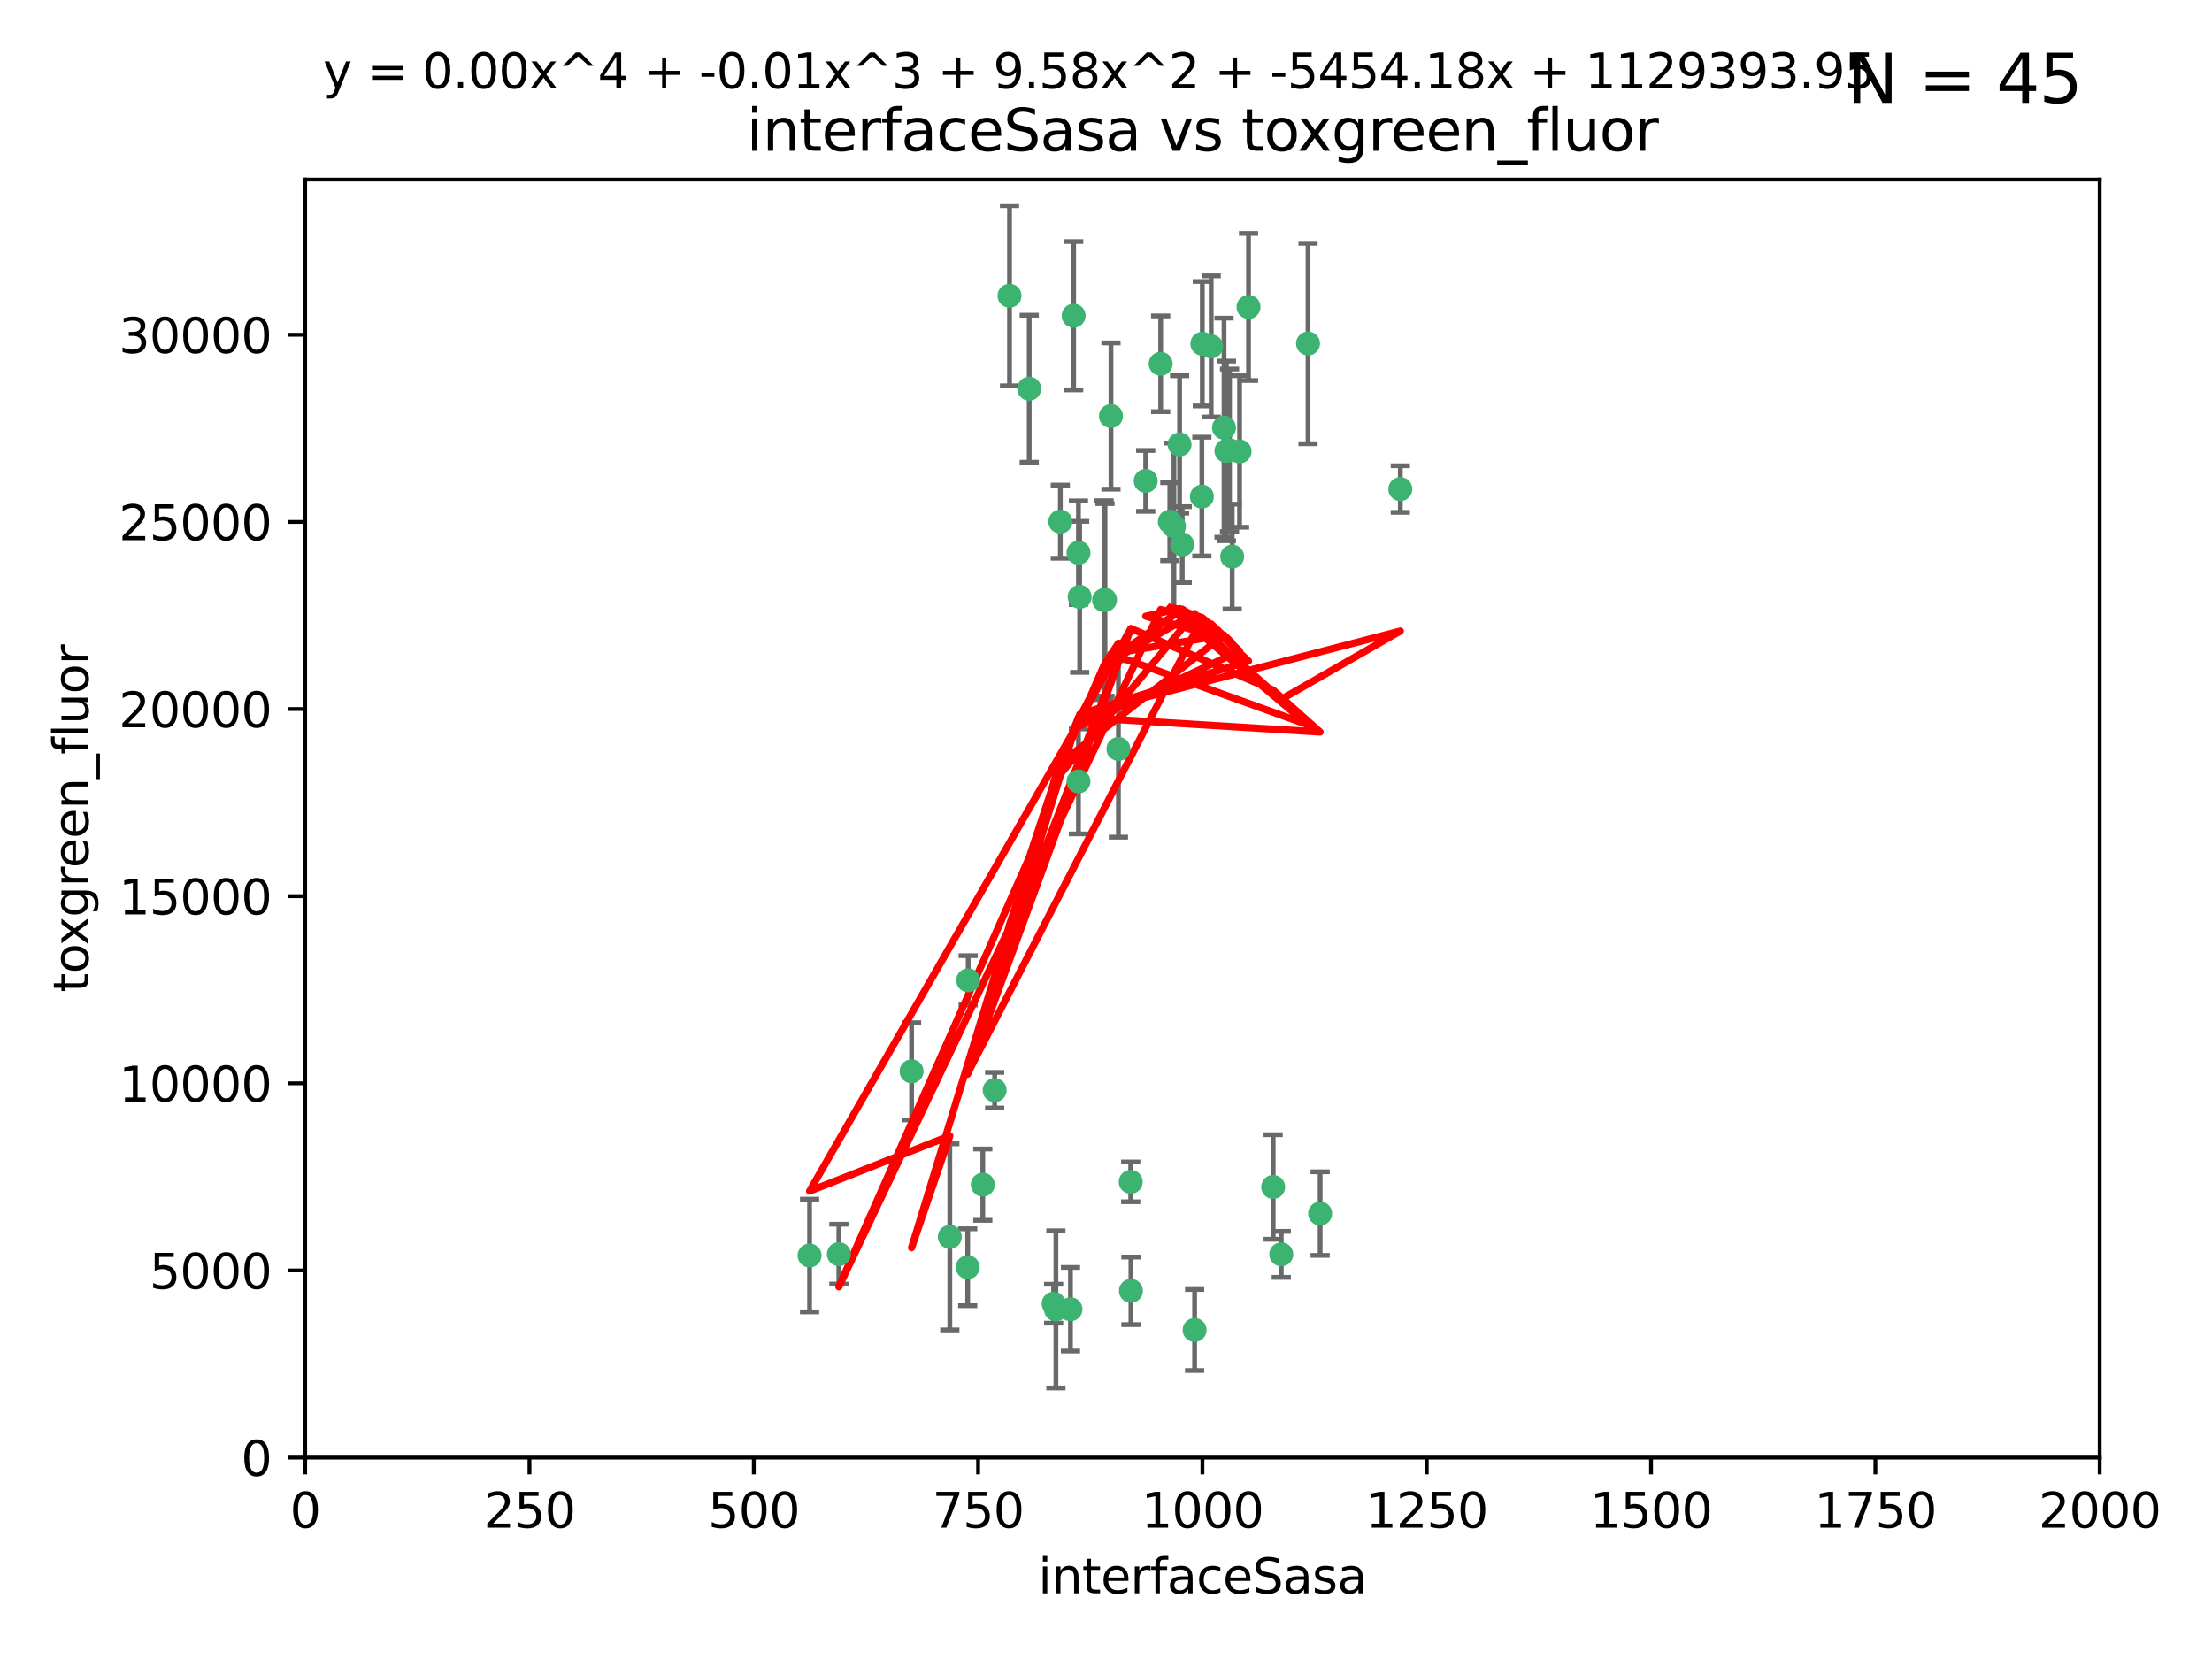 <?xml version="1.0" encoding="utf-8" standalone="no"?>
<!DOCTYPE svg PUBLIC "-//W3C//DTD SVG 1.1//EN"
  "http://www.w3.org/Graphics/SVG/1.1/DTD/svg11.dtd">
<svg xmlns:xlink="http://www.w3.org/1999/xlink" width="460.8pt" height="345.6pt" viewBox="0 0 460.8 345.6" xmlns="http://www.w3.org/2000/svg" version="1.1">
 <defs>
  <style type="text/css">*{stroke-linejoin: round; stroke-linecap: butt}</style>
 </defs>
 <g id="figure_1">
  <g id="patch_1">
   <path d="M 0 345.6 
L 460.8 345.6 
L 460.8 0 
L 0 0 
z
" style="fill: #ffffff"/>
  </g>
  <g id="axes_1">
   <g id="patch_2">
    <path d="M 63.571 303.64 
L 437.4 303.64 
L 437.4 37.411 
L 63.571 37.411 
z
" style="fill: #ffffff"/>
   </g>
   <g id="PathCollection_1">
    <defs>
     <path id="mc38d6cd0c1" d="M 0 1.118 
C 0.297 1.118 0.581 1 0.791 0.791 
C 1 0.581 1.118 0.297 1.118 0 
C 1.118 -0.297 1 -0.581 0.791 -0.791 
C 0.581 -1 0.297 -1.118 0 -1.118 
C -0.297 -1.118 -0.581 -1 -0.791 -0.791 
C -1 -0.581 -1.118 -0.297 -1.118 0 
C -1.118 0.297 -1 0.581 -0.791 0.791 
C -0.581 1 -0.297 1.118 0 1.118 
z
" style="stroke: #3cb371"/>
    </defs>
    <g clip-path="url(#p619bfe57e1)">
     <use xlink:href="#mc38d6cd0c1" x="243.693" y="108.677" style="fill: #3cb371; stroke: #3cb371"/>
     <use xlink:href="#mc38d6cd0c1" x="272.484" y="71.562" style="fill: #3cb371; stroke: #3cb371"/>
     <use xlink:href="#mc38d6cd0c1" x="231.435" y="86.676" style="fill: #3cb371; stroke: #3cb371"/>
     <use xlink:href="#mc38d6cd0c1" x="254.987" y="89.097" style="fill: #3cb371; stroke: #3cb371"/>
     <use xlink:href="#mc38d6cd0c1" x="220.886" y="108.676" style="fill: #3cb371; stroke: #3cb371"/>
     <use xlink:href="#mc38d6cd0c1" x="214.404" y="80.98" style="fill: #3cb371; stroke: #3cb371"/>
     <use xlink:href="#mc38d6cd0c1" x="174.75" y="261.259" style="fill: #3cb371; stroke: #3cb371"/>
     <use xlink:href="#mc38d6cd0c1" x="241.787" y="75.786" style="fill: #3cb371; stroke: #3cb371"/>
     <use xlink:href="#mc38d6cd0c1" x="252.312" y="72.167" style="fill: #3cb371; stroke: #3cb371"/>
     <use xlink:href="#mc38d6cd0c1" x="258.229" y="94.046" style="fill: #3cb371; stroke: #3cb371"/>
     <use xlink:href="#mc38d6cd0c1" x="223.66" y="65.773" style="fill: #3cb371; stroke: #3cb371"/>
     <use xlink:href="#mc38d6cd0c1" x="232.987" y="156.019" style="fill: #3cb371; stroke: #3cb371"/>
     <use xlink:href="#mc38d6cd0c1" x="230.194" y="124.965" style="fill: #3cb371; stroke: #3cb371"/>
     <use xlink:href="#mc38d6cd0c1" x="246.284" y="113.441" style="fill: #3cb371; stroke: #3cb371"/>
     <use xlink:href="#mc38d6cd0c1" x="255.489" y="93.933" style="fill: #3cb371; stroke: #3cb371"/>
     <use xlink:href="#mc38d6cd0c1" x="256.689" y="115.953" style="fill: #3cb371; stroke: #3cb371"/>
     <use xlink:href="#mc38d6cd0c1" x="244.553" y="109.646" style="fill: #3cb371; stroke: #3cb371"/>
     <use xlink:href="#mc38d6cd0c1" x="250.368" y="103.453" style="fill: #3cb371; stroke: #3cb371"/>
     <use xlink:href="#mc38d6cd0c1" x="256.134" y="93.812" style="fill: #3cb371; stroke: #3cb371"/>
     <use xlink:href="#mc38d6cd0c1" x="238.669" y="100.184" style="fill: #3cb371; stroke: #3cb371"/>
     <use xlink:href="#mc38d6cd0c1" x="245.731" y="92.588" style="fill: #3cb371; stroke: #3cb371"/>
     <use xlink:href="#mc38d6cd0c1" x="266.908" y="261.303" style="fill: #3cb371; stroke: #3cb371"/>
     <use xlink:href="#mc38d6cd0c1" x="291.711" y="101.886" style="fill: #3cb371; stroke: #3cb371"/>
     <use xlink:href="#mc38d6cd0c1" x="224.916" y="124.337" style="fill: #3cb371; stroke: #3cb371"/>
     <use xlink:href="#mc38d6cd0c1" x="260.091" y="63.953" style="fill: #3cb371; stroke: #3cb371"/>
     <use xlink:href="#mc38d6cd0c1" x="250.465" y="71.61" style="fill: #3cb371; stroke: #3cb371"/>
     <use xlink:href="#mc38d6cd0c1" x="201.688" y="204.22" style="fill: #3cb371; stroke: #3cb371"/>
     <use xlink:href="#mc38d6cd0c1" x="204.731" y="246.787" style="fill: #3cb371; stroke: #3cb371"/>
     <use xlink:href="#mc38d6cd0c1" x="210.301" y="61.614" style="fill: #3cb371; stroke: #3cb371"/>
     <use xlink:href="#mc38d6cd0c1" x="224.662" y="162.792" style="fill: #3cb371; stroke: #3cb371"/>
     <use xlink:href="#mc38d6cd0c1" x="275.007" y="252.814" style="fill: #3cb371; stroke: #3cb371"/>
     <use xlink:href="#mc38d6cd0c1" x="265.222" y="247.267" style="fill: #3cb371; stroke: #3cb371"/>
     <use xlink:href="#mc38d6cd0c1" x="235.59" y="268.906" style="fill: #3cb371; stroke: #3cb371"/>
     <use xlink:href="#mc38d6cd0c1" x="201.587" y="263.993" style="fill: #3cb371; stroke: #3cb371"/>
     <use xlink:href="#mc38d6cd0c1" x="224.662" y="115.142" style="fill: #3cb371; stroke: #3cb371"/>
     <use xlink:href="#mc38d6cd0c1" x="219.488" y="271.584" style="fill: #3cb371; stroke: #3cb371"/>
     <use xlink:href="#mc38d6cd0c1" x="248.859" y="277.063" style="fill: #3cb371; stroke: #3cb371"/>
     <use xlink:href="#mc38d6cd0c1" x="229.998" y="125.024" style="fill: #3cb371; stroke: #3cb371"/>
     <use xlink:href="#mc38d6cd0c1" x="219.963" y="272.768" style="fill: #3cb371; stroke: #3cb371"/>
     <use xlink:href="#mc38d6cd0c1" x="189.899" y="223.176" style="fill: #3cb371; stroke: #3cb371"/>
     <use xlink:href="#mc38d6cd0c1" x="197.864" y="257.661" style="fill: #3cb371; stroke: #3cb371"/>
     <use xlink:href="#mc38d6cd0c1" x="168.647" y="261.551" style="fill: #3cb371; stroke: #3cb371"/>
     <use xlink:href="#mc38d6cd0c1" x="223" y="272.741" style="fill: #3cb371; stroke: #3cb371"/>
     <use xlink:href="#mc38d6cd0c1" x="235.549" y="246.204" style="fill: #3cb371; stroke: #3cb371"/>
     <use xlink:href="#mc38d6cd0c1" x="207.202" y="227.107" style="fill: #3cb371; stroke: #3cb371"/>
    </g>
   </g>
   <g id="matplotlib.axis_1">
    <g id="xtick_1">
     <g id="line2d_1">
      <defs>
       <path id="m34a0323fd5" d="M 0 0 
L 0 3.5 
" style="stroke: #000000; stroke-width: 0.8"/>
      </defs>
      <g>
       <use xlink:href="#m34a0323fd5" x="63.571" y="303.64" style="stroke: #000000; stroke-width: 0.8"/>
      </g>
     </g>
     <g id="text_1">
      <!-- 0 -->
      <g transform="translate(60.39 318.238)scale(0.1 -0.1)">
       <defs>
        <path id="DejaVuSans-30" d="M 2034 4250 
Q 1547 4250 1301 3770 
Q 1056 3291 1056 2328 
Q 1056 1369 1301 889 
Q 1547 409 2034 409 
Q 2525 409 2770 889 
Q 3016 1369 3016 2328 
Q 3016 3291 2770 3770 
Q 2525 4250 2034 4250 
z
M 2034 4750 
Q 2819 4750 3233 4129 
Q 3647 3509 3647 2328 
Q 3647 1150 3233 529 
Q 2819 -91 2034 -91 
Q 1250 -91 836 529 
Q 422 1150 422 2328 
Q 422 3509 836 4129 
Q 1250 4750 2034 4750 
z
" transform="scale(0.016)"/>
       </defs>
       <use xlink:href="#DejaVuSans-30"/>
      </g>
     </g>
    </g>
    <g id="xtick_2">
     <g id="line2d_2">
      <g>
       <use xlink:href="#m34a0323fd5" x="110.3" y="303.64" style="stroke: #000000; stroke-width: 0.8"/>
      </g>
     </g>
     <g id="text_2">
      <!-- 250 -->
      <g transform="translate(100.756 318.238)scale(0.1 -0.1)">
       <defs>
        <path id="DejaVuSans-32" d="M 1228 531 
L 3431 531 
L 3431 0 
L 469 0 
L 469 531 
Q 828 903 1448 1529 
Q 2069 2156 2228 2338 
Q 2531 2678 2651 2914 
Q 2772 3150 2772 3378 
Q 2772 3750 2511 3984 
Q 2250 4219 1831 4219 
Q 1534 4219 1204 4116 
Q 875 4013 500 3803 
L 500 4441 
Q 881 4594 1212 4672 
Q 1544 4750 1819 4750 
Q 2544 4750 2975 4387 
Q 3406 4025 3406 3419 
Q 3406 3131 3298 2873 
Q 3191 2616 2906 2266 
Q 2828 2175 2409 1742 
Q 1991 1309 1228 531 
z
" transform="scale(0.016)"/>
        <path id="DejaVuSans-35" d="M 691 4666 
L 3169 4666 
L 3169 4134 
L 1269 4134 
L 1269 2991 
Q 1406 3038 1543 3061 
Q 1681 3084 1819 3084 
Q 2600 3084 3056 2656 
Q 3513 2228 3513 1497 
Q 3513 744 3044 326 
Q 2575 -91 1722 -91 
Q 1428 -91 1123 -41 
Q 819 9 494 109 
L 494 744 
Q 775 591 1075 516 
Q 1375 441 1709 441 
Q 2250 441 2565 725 
Q 2881 1009 2881 1497 
Q 2881 1984 2565 2268 
Q 2250 2553 1709 2553 
Q 1456 2553 1204 2497 
Q 953 2441 691 2322 
L 691 4666 
z
" transform="scale(0.016)"/>
       </defs>
       <use xlink:href="#DejaVuSans-32"/>
       <use xlink:href="#DejaVuSans-35" x="63.623"/>
       <use xlink:href="#DejaVuSans-30" x="127.246"/>
      </g>
     </g>
    </g>
    <g id="xtick_3">
     <g id="line2d_3">
      <g>
       <use xlink:href="#m34a0323fd5" x="157.028" y="303.64" style="stroke: #000000; stroke-width: 0.8"/>
      </g>
     </g>
     <g id="text_3">
      <!-- 500 -->
      <g transform="translate(147.485 318.238)scale(0.1 -0.1)">
       <use xlink:href="#DejaVuSans-35"/>
       <use xlink:href="#DejaVuSans-30" x="63.623"/>
       <use xlink:href="#DejaVuSans-30" x="127.246"/>
      </g>
     </g>
    </g>
    <g id="xtick_4">
     <g id="line2d_4">
      <g>
       <use xlink:href="#m34a0323fd5" x="203.757" y="303.64" style="stroke: #000000; stroke-width: 0.8"/>
      </g>
     </g>
     <g id="text_4">
      <!-- 750 -->
      <g transform="translate(194.213 318.238)scale(0.1 -0.1)">
       <defs>
        <path id="DejaVuSans-37" d="M 525 4666 
L 3525 4666 
L 3525 4397 
L 1831 0 
L 1172 0 
L 2766 4134 
L 525 4134 
L 525 4666 
z
" transform="scale(0.016)"/>
       </defs>
       <use xlink:href="#DejaVuSans-37"/>
       <use xlink:href="#DejaVuSans-35" x="63.623"/>
       <use xlink:href="#DejaVuSans-30" x="127.246"/>
      </g>
     </g>
    </g>
    <g id="xtick_5">
     <g id="line2d_5">
      <g>
       <use xlink:href="#m34a0323fd5" x="250.486" y="303.64" style="stroke: #000000; stroke-width: 0.8"/>
      </g>
     </g>
     <g id="text_5">
      <!-- 1000 -->
      <g transform="translate(237.761 318.238)scale(0.1 -0.1)">
       <defs>
        <path id="DejaVuSans-31" d="M 794 531 
L 1825 531 
L 1825 4091 
L 703 3866 
L 703 4441 
L 1819 4666 
L 2450 4666 
L 2450 531 
L 3481 531 
L 3481 0 
L 794 0 
L 794 531 
z
" transform="scale(0.016)"/>
       </defs>
       <use xlink:href="#DejaVuSans-31"/>
       <use xlink:href="#DejaVuSans-30" x="63.623"/>
       <use xlink:href="#DejaVuSans-30" x="127.246"/>
       <use xlink:href="#DejaVuSans-30" x="190.869"/>
      </g>
     </g>
    </g>
    <g id="xtick_6">
     <g id="line2d_6">
      <g>
       <use xlink:href="#m34a0323fd5" x="297.214" y="303.64" style="stroke: #000000; stroke-width: 0.8"/>
      </g>
     </g>
     <g id="text_6">
      <!-- 1250 -->
      <g transform="translate(284.489 318.238)scale(0.1 -0.1)">
       <use xlink:href="#DejaVuSans-31"/>
       <use xlink:href="#DejaVuSans-32" x="63.623"/>
       <use xlink:href="#DejaVuSans-35" x="127.246"/>
       <use xlink:href="#DejaVuSans-30" x="190.869"/>
      </g>
     </g>
    </g>
    <g id="xtick_7">
     <g id="line2d_7">
      <g>
       <use xlink:href="#m34a0323fd5" x="343.943" y="303.64" style="stroke: #000000; stroke-width: 0.8"/>
      </g>
     </g>
     <g id="text_7">
      <!-- 1500 -->
      <g transform="translate(331.218 318.238)scale(0.1 -0.1)">
       <use xlink:href="#DejaVuSans-31"/>
       <use xlink:href="#DejaVuSans-35" x="63.623"/>
       <use xlink:href="#DejaVuSans-30" x="127.246"/>
       <use xlink:href="#DejaVuSans-30" x="190.869"/>
      </g>
     </g>
    </g>
    <g id="xtick_8">
     <g id="line2d_8">
      <g>
       <use xlink:href="#m34a0323fd5" x="390.671" y="303.64" style="stroke: #000000; stroke-width: 0.8"/>
      </g>
     </g>
     <g id="text_8">
      <!-- 1750 -->
      <g transform="translate(377.946 318.238)scale(0.1 -0.1)">
       <use xlink:href="#DejaVuSans-31"/>
       <use xlink:href="#DejaVuSans-37" x="63.623"/>
       <use xlink:href="#DejaVuSans-35" x="127.246"/>
       <use xlink:href="#DejaVuSans-30" x="190.869"/>
      </g>
     </g>
    </g>
    <g id="xtick_9">
     <g id="line2d_9">
      <g>
       <use xlink:href="#m34a0323fd5" x="437.4" y="303.64" style="stroke: #000000; stroke-width: 0.8"/>
      </g>
     </g>
     <g id="text_9">
      <!-- 2000 -->
      <g transform="translate(424.675 318.238)scale(0.1 -0.1)">
       <use xlink:href="#DejaVuSans-32"/>
       <use xlink:href="#DejaVuSans-30" x="63.623"/>
       <use xlink:href="#DejaVuSans-30" x="127.246"/>
       <use xlink:href="#DejaVuSans-30" x="190.869"/>
      </g>
     </g>
    </g>
    <g id="text_10">
     <!-- interfaceSasa -->
     <g transform="translate(216.279 331.917)scale(0.1 -0.1)">
      <defs>
       <path id="DejaVuSans-69" d="M 603 3500 
L 1178 3500 
L 1178 0 
L 603 0 
L 603 3500 
z
M 603 4863 
L 1178 4863 
L 1178 4134 
L 603 4134 
L 603 4863 
z
" transform="scale(0.016)"/>
       <path id="DejaVuSans-6e" d="M 3513 2113 
L 3513 0 
L 2938 0 
L 2938 2094 
Q 2938 2591 2744 2837 
Q 2550 3084 2163 3084 
Q 1697 3084 1428 2787 
Q 1159 2491 1159 1978 
L 1159 0 
L 581 0 
L 581 3500 
L 1159 3500 
L 1159 2956 
Q 1366 3272 1645 3428 
Q 1925 3584 2291 3584 
Q 2894 3584 3203 3211 
Q 3513 2838 3513 2113 
z
" transform="scale(0.016)"/>
       <path id="DejaVuSans-74" d="M 1172 4494 
L 1172 3500 
L 2356 3500 
L 2356 3053 
L 1172 3053 
L 1172 1153 
Q 1172 725 1289 603 
Q 1406 481 1766 481 
L 2356 481 
L 2356 0 
L 1766 0 
Q 1100 0 847 248 
Q 594 497 594 1153 
L 594 3053 
L 172 3053 
L 172 3500 
L 594 3500 
L 594 4494 
L 1172 4494 
z
" transform="scale(0.016)"/>
       <path id="DejaVuSans-65" d="M 3597 1894 
L 3597 1613 
L 953 1613 
Q 991 1019 1311 708 
Q 1631 397 2203 397 
Q 2534 397 2845 478 
Q 3156 559 3463 722 
L 3463 178 
Q 3153 47 2828 -22 
Q 2503 -91 2169 -91 
Q 1331 -91 842 396 
Q 353 884 353 1716 
Q 353 2575 817 3079 
Q 1281 3584 2069 3584 
Q 2775 3584 3186 3129 
Q 3597 2675 3597 1894 
z
M 3022 2063 
Q 3016 2534 2758 2815 
Q 2500 3097 2075 3097 
Q 1594 3097 1305 2825 
Q 1016 2553 972 2059 
L 3022 2063 
z
" transform="scale(0.016)"/>
       <path id="DejaVuSans-72" d="M 2631 2963 
Q 2534 3019 2420 3045 
Q 2306 3072 2169 3072 
Q 1681 3072 1420 2755 
Q 1159 2438 1159 1844 
L 1159 0 
L 581 0 
L 581 3500 
L 1159 3500 
L 1159 2956 
Q 1341 3275 1631 3429 
Q 1922 3584 2338 3584 
Q 2397 3584 2469 3576 
Q 2541 3569 2628 3553 
L 2631 2963 
z
" transform="scale(0.016)"/>
       <path id="DejaVuSans-66" d="M 2375 4863 
L 2375 4384 
L 1825 4384 
Q 1516 4384 1395 4259 
Q 1275 4134 1275 3809 
L 1275 3500 
L 2222 3500 
L 2222 3053 
L 1275 3053 
L 1275 0 
L 697 0 
L 697 3053 
L 147 3053 
L 147 3500 
L 697 3500 
L 697 3744 
Q 697 4328 969 4595 
Q 1241 4863 1831 4863 
L 2375 4863 
z
" transform="scale(0.016)"/>
       <path id="DejaVuSans-61" d="M 2194 1759 
Q 1497 1759 1228 1600 
Q 959 1441 959 1056 
Q 959 750 1161 570 
Q 1363 391 1709 391 
Q 2188 391 2477 730 
Q 2766 1069 2766 1631 
L 2766 1759 
L 2194 1759 
z
M 3341 1997 
L 3341 0 
L 2766 0 
L 2766 531 
Q 2569 213 2275 61 
Q 1981 -91 1556 -91 
Q 1019 -91 701 211 
Q 384 513 384 1019 
Q 384 1609 779 1909 
Q 1175 2209 1959 2209 
L 2766 2209 
L 2766 2266 
Q 2766 2663 2505 2880 
Q 2244 3097 1772 3097 
Q 1472 3097 1187 3025 
Q 903 2953 641 2809 
L 641 3341 
Q 956 3463 1253 3523 
Q 1550 3584 1831 3584 
Q 2591 3584 2966 3190 
Q 3341 2797 3341 1997 
z
" transform="scale(0.016)"/>
       <path id="DejaVuSans-63" d="M 3122 3366 
L 3122 2828 
Q 2878 2963 2633 3030 
Q 2388 3097 2138 3097 
Q 1578 3097 1268 2742 
Q 959 2388 959 1747 
Q 959 1106 1268 751 
Q 1578 397 2138 397 
Q 2388 397 2633 464 
Q 2878 531 3122 666 
L 3122 134 
Q 2881 22 2623 -34 
Q 2366 -91 2075 -91 
Q 1284 -91 818 406 
Q 353 903 353 1747 
Q 353 2603 823 3093 
Q 1294 3584 2113 3584 
Q 2378 3584 2631 3529 
Q 2884 3475 3122 3366 
z
" transform="scale(0.016)"/>
       <path id="DejaVuSans-53" d="M 3425 4513 
L 3425 3897 
Q 3066 4069 2747 4153 
Q 2428 4238 2131 4238 
Q 1616 4238 1336 4038 
Q 1056 3838 1056 3469 
Q 1056 3159 1242 3001 
Q 1428 2844 1947 2747 
L 2328 2669 
Q 3034 2534 3370 2195 
Q 3706 1856 3706 1288 
Q 3706 609 3251 259 
Q 2797 -91 1919 -91 
Q 1588 -91 1214 -16 
Q 841 59 441 206 
L 441 856 
Q 825 641 1194 531 
Q 1563 422 1919 422 
Q 2459 422 2753 634 
Q 3047 847 3047 1241 
Q 3047 1584 2836 1778 
Q 2625 1972 2144 2069 
L 1759 2144 
Q 1053 2284 737 2584 
Q 422 2884 422 3419 
Q 422 4038 858 4394 
Q 1294 4750 2059 4750 
Q 2388 4750 2728 4690 
Q 3069 4631 3425 4513 
z
" transform="scale(0.016)"/>
       <path id="DejaVuSans-73" d="M 2834 3397 
L 2834 2853 
Q 2591 2978 2328 3040 
Q 2066 3103 1784 3103 
Q 1356 3103 1142 2972 
Q 928 2841 928 2578 
Q 928 2378 1081 2264 
Q 1234 2150 1697 2047 
L 1894 2003 
Q 2506 1872 2764 1633 
Q 3022 1394 3022 966 
Q 3022 478 2636 193 
Q 2250 -91 1575 -91 
Q 1294 -91 989 -36 
Q 684 19 347 128 
L 347 722 
Q 666 556 975 473 
Q 1284 391 1588 391 
Q 1994 391 2212 530 
Q 2431 669 2431 922 
Q 2431 1156 2273 1281 
Q 2116 1406 1581 1522 
L 1381 1569 
Q 847 1681 609 1914 
Q 372 2147 372 2553 
Q 372 3047 722 3315 
Q 1072 3584 1716 3584 
Q 2034 3584 2315 3537 
Q 2597 3491 2834 3397 
z
" transform="scale(0.016)"/>
      </defs>
      <use xlink:href="#DejaVuSans-69"/>
      <use xlink:href="#DejaVuSans-6e" x="27.783"/>
      <use xlink:href="#DejaVuSans-74" x="91.162"/>
      <use xlink:href="#DejaVuSans-65" x="130.371"/>
      <use xlink:href="#DejaVuSans-72" x="191.895"/>
      <use xlink:href="#DejaVuSans-66" x="233.008"/>
      <use xlink:href="#DejaVuSans-61" x="268.213"/>
      <use xlink:href="#DejaVuSans-63" x="329.492"/>
      <use xlink:href="#DejaVuSans-65" x="384.473"/>
      <use xlink:href="#DejaVuSans-53" x="445.996"/>
      <use xlink:href="#DejaVuSans-61" x="509.473"/>
      <use xlink:href="#DejaVuSans-73" x="570.752"/>
      <use xlink:href="#DejaVuSans-61" x="622.852"/>
     </g>
    </g>
   </g>
   <g id="matplotlib.axis_2">
    <g id="ytick_1">
     <g id="line2d_10">
      <defs>
       <path id="m7c7a43cc3e" d="M 0 0 
L -3.5 0 
" style="stroke: #000000; stroke-width: 0.8"/>
      </defs>
      <g>
       <use xlink:href="#m7c7a43cc3e" x="63.571" y="303.64" style="stroke: #000000; stroke-width: 0.8"/>
      </g>
     </g>
     <g id="text_11">
      <!-- 0 -->
      <g transform="translate(50.209 307.439)scale(0.1 -0.1)">
       <use xlink:href="#DejaVuSans-30"/>
      </g>
     </g>
    </g>
    <g id="ytick_2">
     <g id="line2d_11">
      <g>
       <use xlink:href="#m7c7a43cc3e" x="63.571" y="264.657" style="stroke: #000000; stroke-width: 0.8"/>
      </g>
     </g>
     <g id="text_12">
      <!-- 5000 -->
      <g transform="translate(31.121 268.457)scale(0.1 -0.1)">
       <use xlink:href="#DejaVuSans-35"/>
       <use xlink:href="#DejaVuSans-30" x="63.623"/>
       <use xlink:href="#DejaVuSans-30" x="127.246"/>
       <use xlink:href="#DejaVuSans-30" x="190.869"/>
      </g>
     </g>
    </g>
    <g id="ytick_3">
     <g id="line2d_12">
      <g>
       <use xlink:href="#m7c7a43cc3e" x="63.571" y="225.675" style="stroke: #000000; stroke-width: 0.8"/>
      </g>
     </g>
     <g id="text_13">
      <!-- 10000 -->
      <g transform="translate(24.759 229.474)scale(0.1 -0.1)">
       <use xlink:href="#DejaVuSans-31"/>
       <use xlink:href="#DejaVuSans-30" x="63.623"/>
       <use xlink:href="#DejaVuSans-30" x="127.246"/>
       <use xlink:href="#DejaVuSans-30" x="190.869"/>
       <use xlink:href="#DejaVuSans-30" x="254.492"/>
      </g>
     </g>
    </g>
    <g id="ytick_4">
     <g id="line2d_13">
      <g>
       <use xlink:href="#m7c7a43cc3e" x="63.571" y="186.692" style="stroke: #000000; stroke-width: 0.8"/>
      </g>
     </g>
     <g id="text_14">
      <!-- 15000 -->
      <g transform="translate(24.759 190.492)scale(0.1 -0.1)">
       <use xlink:href="#DejaVuSans-31"/>
       <use xlink:href="#DejaVuSans-35" x="63.623"/>
       <use xlink:href="#DejaVuSans-30" x="127.246"/>
       <use xlink:href="#DejaVuSans-30" x="190.869"/>
       <use xlink:href="#DejaVuSans-30" x="254.492"/>
      </g>
     </g>
    </g>
    <g id="ytick_5">
     <g id="line2d_14">
      <g>
       <use xlink:href="#m7c7a43cc3e" x="63.571" y="147.71" style="stroke: #000000; stroke-width: 0.8"/>
      </g>
     </g>
     <g id="text_15">
      <!-- 20000 -->
      <g transform="translate(24.759 151.509)scale(0.1 -0.1)">
       <use xlink:href="#DejaVuSans-32"/>
       <use xlink:href="#DejaVuSans-30" x="63.623"/>
       <use xlink:href="#DejaVuSans-30" x="127.246"/>
       <use xlink:href="#DejaVuSans-30" x="190.869"/>
       <use xlink:href="#DejaVuSans-30" x="254.492"/>
      </g>
     </g>
    </g>
    <g id="ytick_6">
     <g id="line2d_15">
      <g>
       <use xlink:href="#m7c7a43cc3e" x="63.571" y="108.727" style="stroke: #000000; stroke-width: 0.8"/>
      </g>
     </g>
     <g id="text_16">
      <!-- 25000 -->
      <g transform="translate(24.759 112.527)scale(0.1 -0.1)">
       <use xlink:href="#DejaVuSans-32"/>
       <use xlink:href="#DejaVuSans-35" x="63.623"/>
       <use xlink:href="#DejaVuSans-30" x="127.246"/>
       <use xlink:href="#DejaVuSans-30" x="190.869"/>
       <use xlink:href="#DejaVuSans-30" x="254.492"/>
      </g>
     </g>
    </g>
    <g id="ytick_7">
     <g id="line2d_16">
      <g>
       <use xlink:href="#m7c7a43cc3e" x="63.571" y="69.745" style="stroke: #000000; stroke-width: 0.8"/>
      </g>
     </g>
     <g id="text_17">
      <!-- 30000 -->
      <g transform="translate(24.759 73.544)scale(0.1 -0.1)">
       <defs>
        <path id="DejaVuSans-33" d="M 2597 2516 
Q 3050 2419 3304 2112 
Q 3559 1806 3559 1356 
Q 3559 666 3084 287 
Q 2609 -91 1734 -91 
Q 1441 -91 1130 -33 
Q 819 25 488 141 
L 488 750 
Q 750 597 1062 519 
Q 1375 441 1716 441 
Q 2309 441 2620 675 
Q 2931 909 2931 1356 
Q 2931 1769 2642 2001 
Q 2353 2234 1838 2234 
L 1294 2234 
L 1294 2753 
L 1863 2753 
Q 2328 2753 2575 2939 
Q 2822 3125 2822 3475 
Q 2822 3834 2567 4026 
Q 2313 4219 1838 4219 
Q 1578 4219 1281 4162 
Q 984 4106 628 3988 
L 628 4550 
Q 988 4650 1302 4700 
Q 1616 4750 1894 4750 
Q 2613 4750 3031 4423 
Q 3450 4097 3450 3541 
Q 3450 3153 3228 2886 
Q 3006 2619 2597 2516 
z
" transform="scale(0.016)"/>
       </defs>
       <use xlink:href="#DejaVuSans-33"/>
       <use xlink:href="#DejaVuSans-30" x="63.623"/>
       <use xlink:href="#DejaVuSans-30" x="127.246"/>
       <use xlink:href="#DejaVuSans-30" x="190.869"/>
       <use xlink:href="#DejaVuSans-30" x="254.492"/>
      </g>
     </g>
    </g>
    <g id="text_18">
     <!-- toxgreen_fluor -->
     <g transform="translate(18.401 206.72)rotate(-90)scale(0.1 -0.1)">
      <defs>
       <path id="DejaVuSans-6f" d="M 1959 3097 
Q 1497 3097 1228 2736 
Q 959 2375 959 1747 
Q 959 1119 1226 758 
Q 1494 397 1959 397 
Q 2419 397 2687 759 
Q 2956 1122 2956 1747 
Q 2956 2369 2687 2733 
Q 2419 3097 1959 3097 
z
M 1959 3584 
Q 2709 3584 3137 3096 
Q 3566 2609 3566 1747 
Q 3566 888 3137 398 
Q 2709 -91 1959 -91 
Q 1206 -91 779 398 
Q 353 888 353 1747 
Q 353 2609 779 3096 
Q 1206 3584 1959 3584 
z
" transform="scale(0.016)"/>
       <path id="DejaVuSans-78" d="M 3513 3500 
L 2247 1797 
L 3578 0 
L 2900 0 
L 1881 1375 
L 863 0 
L 184 0 
L 1544 1831 
L 300 3500 
L 978 3500 
L 1906 2253 
L 2834 3500 
L 3513 3500 
z
" transform="scale(0.016)"/>
       <path id="DejaVuSans-67" d="M 2906 1791 
Q 2906 2416 2648 2759 
Q 2391 3103 1925 3103 
Q 1463 3103 1205 2759 
Q 947 2416 947 1791 
Q 947 1169 1205 825 
Q 1463 481 1925 481 
Q 2391 481 2648 825 
Q 2906 1169 2906 1791 
z
M 3481 434 
Q 3481 -459 3084 -895 
Q 2688 -1331 1869 -1331 
Q 1566 -1331 1297 -1286 
Q 1028 -1241 775 -1147 
L 775 -588 
Q 1028 -725 1275 -790 
Q 1522 -856 1778 -856 
Q 2344 -856 2625 -561 
Q 2906 -266 2906 331 
L 2906 616 
Q 2728 306 2450 153 
Q 2172 0 1784 0 
Q 1141 0 747 490 
Q 353 981 353 1791 
Q 353 2603 747 3093 
Q 1141 3584 1784 3584 
Q 2172 3584 2450 3431 
Q 2728 3278 2906 2969 
L 2906 3500 
L 3481 3500 
L 3481 434 
z
" transform="scale(0.016)"/>
       <path id="DejaVuSans-5f" d="M 3263 -1063 
L 3263 -1509 
L -63 -1509 
L -63 -1063 
L 3263 -1063 
z
" transform="scale(0.016)"/>
       <path id="DejaVuSans-6c" d="M 603 4863 
L 1178 4863 
L 1178 0 
L 603 0 
L 603 4863 
z
" transform="scale(0.016)"/>
       <path id="DejaVuSans-75" d="M 544 1381 
L 544 3500 
L 1119 3500 
L 1119 1403 
Q 1119 906 1312 657 
Q 1506 409 1894 409 
Q 2359 409 2629 706 
Q 2900 1003 2900 1516 
L 2900 3500 
L 3475 3500 
L 3475 0 
L 2900 0 
L 2900 538 
Q 2691 219 2414 64 
Q 2138 -91 1772 -91 
Q 1169 -91 856 284 
Q 544 659 544 1381 
z
M 1991 3584 
L 1991 3584 
z
" transform="scale(0.016)"/>
      </defs>
      <use xlink:href="#DejaVuSans-74"/>
      <use xlink:href="#DejaVuSans-6f" x="39.209"/>
      <use xlink:href="#DejaVuSans-78" x="97.266"/>
      <use xlink:href="#DejaVuSans-67" x="156.445"/>
      <use xlink:href="#DejaVuSans-72" x="219.922"/>
      <use xlink:href="#DejaVuSans-65" x="258.785"/>
      <use xlink:href="#DejaVuSans-65" x="320.309"/>
      <use xlink:href="#DejaVuSans-6e" x="381.832"/>
      <use xlink:href="#DejaVuSans-5f" x="445.211"/>
      <use xlink:href="#DejaVuSans-66" x="495.211"/>
      <use xlink:href="#DejaVuSans-6c" x="530.416"/>
      <use xlink:href="#DejaVuSans-75" x="558.199"/>
      <use xlink:href="#DejaVuSans-6f" x="621.578"/>
      <use xlink:href="#DejaVuSans-72" x="682.76"/>
     </g>
    </g>
   </g>
   <g id="LineCollection_1">
    <path d="M 243.693 116.797 
L 243.693 100.557 
" clip-path="url(#p619bfe57e1)" style="fill: none; stroke: #696969"/>
    <path d="M 272.484 92.434 
L 272.484 50.691 
" clip-path="url(#p619bfe57e1)" style="fill: none; stroke: #696969"/>
    <path d="M 231.435 101.908 
L 231.435 71.444 
" clip-path="url(#p619bfe57e1)" style="fill: none; stroke: #696969"/>
    <path d="M 254.987 111.917 
L 254.987 66.277 
" clip-path="url(#p619bfe57e1)" style="fill: none; stroke: #696969"/>
    <path d="M 220.886 116.296 
L 220.886 101.057 
" clip-path="url(#p619bfe57e1)" style="fill: none; stroke: #696969"/>
    <path d="M 214.404 96.292 
L 214.404 65.668 
" clip-path="url(#p619bfe57e1)" style="fill: none; stroke: #696969"/>
    <path d="M 174.75 267.49 
L 174.75 255.028 
" clip-path="url(#p619bfe57e1)" style="fill: none; stroke: #696969"/>
    <path d="M 241.787 85.756 
L 241.787 65.815 
" clip-path="url(#p619bfe57e1)" style="fill: none; stroke: #696969"/>
    <path d="M 252.312 86.871 
L 252.312 57.463 
" clip-path="url(#p619bfe57e1)" style="fill: none; stroke: #696969"/>
    <path d="M 258.229 109.836 
L 258.229 78.257 
" clip-path="url(#p619bfe57e1)" style="fill: none; stroke: #696969"/>
    <path d="M 223.66 81.223 
L 223.66 50.323 
" clip-path="url(#p619bfe57e1)" style="fill: none; stroke: #696969"/>
    <path d="M 232.987 174.39 
L 232.987 137.647 
" clip-path="url(#p619bfe57e1)" style="fill: none; stroke: #696969"/>
    <path d="M 230.194 145.018 
L 230.194 104.912 
" clip-path="url(#p619bfe57e1)" style="fill: none; stroke: #696969"/>
    <path d="M 246.284 121.337 
L 246.284 105.546 
" clip-path="url(#p619bfe57e1)" style="fill: none; stroke: #696969"/>
    <path d="M 255.489 112.649 
L 255.489 75.218 
" clip-path="url(#p619bfe57e1)" style="fill: none; stroke: #696969"/>
    <path d="M 256.689 126.872 
L 256.689 105.035 
" clip-path="url(#p619bfe57e1)" style="fill: none; stroke: #696969"/>
    <path d="M 244.553 126.988 
L 244.553 92.305 
" clip-path="url(#p619bfe57e1)" style="fill: none; stroke: #696969"/>
    <path d="M 250.368 115.826 
L 250.368 91.08 
" clip-path="url(#p619bfe57e1)" style="fill: none; stroke: #696969"/>
    <path d="M 256.134 110.745 
L 256.134 76.878 
" clip-path="url(#p619bfe57e1)" style="fill: none; stroke: #696969"/>
    <path d="M 238.669 106.525 
L 238.669 93.844 
" clip-path="url(#p619bfe57e1)" style="fill: none; stroke: #696969"/>
    <path d="M 245.731 106.902 
L 245.731 78.274 
" clip-path="url(#p619bfe57e1)" style="fill: none; stroke: #696969"/>
    <path d="M 266.908 266.097 
L 266.908 256.51 
" clip-path="url(#p619bfe57e1)" style="fill: none; stroke: #696969"/>
    <path d="M 291.711 106.741 
L 291.711 97.032 
" clip-path="url(#p619bfe57e1)" style="fill: none; stroke: #696969"/>
    <path d="M 224.916 140.07 
L 224.916 108.604 
" clip-path="url(#p619bfe57e1)" style="fill: none; stroke: #696969"/>
    <path d="M 260.091 79.275 
L 260.091 48.63 
" clip-path="url(#p619bfe57e1)" style="fill: none; stroke: #696969"/>
    <path d="M 250.465 84.576 
L 250.465 58.645 
" clip-path="url(#p619bfe57e1)" style="fill: none; stroke: #696969"/>
    <path d="M 201.688 209.352 
L 201.688 199.087 
" clip-path="url(#p619bfe57e1)" style="fill: none; stroke: #696969"/>
    <path d="M 204.731 254.215 
L 204.731 239.358 
" clip-path="url(#p619bfe57e1)" style="fill: none; stroke: #696969"/>
    <path d="M 210.301 80.373 
L 210.301 42.855 
" clip-path="url(#p619bfe57e1)" style="fill: none; stroke: #696969"/>
    <path d="M 224.662 173.718 
L 224.662 151.865 
" clip-path="url(#p619bfe57e1)" style="fill: none; stroke: #696969"/>
    <path d="M 275.007 261.522 
L 275.007 244.105 
" clip-path="url(#p619bfe57e1)" style="fill: none; stroke: #696969"/>
    <path d="M 265.222 258.157 
L 265.222 236.377 
" clip-path="url(#p619bfe57e1)" style="fill: none; stroke: #696969"/>
    <path d="M 235.59 275.94 
L 235.59 261.871 
" clip-path="url(#p619bfe57e1)" style="fill: none; stroke: #696969"/>
    <path d="M 201.587 272.003 
L 201.587 255.982 
" clip-path="url(#p619bfe57e1)" style="fill: none; stroke: #696969"/>
    <path d="M 224.662 125.941 
L 224.662 104.342 
" clip-path="url(#p619bfe57e1)" style="fill: none; stroke: #696969"/>
    <path d="M 219.488 275.64 
L 219.488 267.529 
" clip-path="url(#p619bfe57e1)" style="fill: none; stroke: #696969"/>
    <path d="M 248.859 285.505 
L 248.859 268.621 
" clip-path="url(#p619bfe57e1)" style="fill: none; stroke: #696969"/>
    <path d="M 229.998 145.735 
L 229.998 104.312 
" clip-path="url(#p619bfe57e1)" style="fill: none; stroke: #696969"/>
    <path d="M 219.963 289.135 
L 219.963 256.401 
" clip-path="url(#p619bfe57e1)" style="fill: none; stroke: #696969"/>
    <path d="M 189.899 233.292 
L 189.899 213.059 
" clip-path="url(#p619bfe57e1)" style="fill: none; stroke: #696969"/>
    <path d="M 197.864 277.044 
L 197.864 238.278 
" clip-path="url(#p619bfe57e1)" style="fill: none; stroke: #696969"/>
    <path d="M 168.647 273.286 
L 168.647 249.816 
" clip-path="url(#p619bfe57e1)" style="fill: none; stroke: #696969"/>
    <path d="M 223 281.454 
L 223 264.027 
" clip-path="url(#p619bfe57e1)" style="fill: none; stroke: #696969"/>
    <path d="M 235.549 250.348 
L 235.549 242.06 
" clip-path="url(#p619bfe57e1)" style="fill: none; stroke: #696969"/>
    <path d="M 207.202 230.811 
L 207.202 223.403 
" clip-path="url(#p619bfe57e1)" style="fill: none; stroke: #696969"/>
   </g>
   <g id="line2d_17">
    <defs>
     <path id="ma6a452576d" d="M 2 0 
L -2 -0 
" style="stroke: #696969"/>
    </defs>
    <g clip-path="url(#p619bfe57e1)">
     <use xlink:href="#ma6a452576d" x="243.693" y="116.797" style="fill: #696969; stroke: #696969"/>
     <use xlink:href="#ma6a452576d" x="272.484" y="92.434" style="fill: #696969; stroke: #696969"/>
     <use xlink:href="#ma6a452576d" x="231.435" y="101.908" style="fill: #696969; stroke: #696969"/>
     <use xlink:href="#ma6a452576d" x="254.987" y="111.917" style="fill: #696969; stroke: #696969"/>
     <use xlink:href="#ma6a452576d" x="220.886" y="116.296" style="fill: #696969; stroke: #696969"/>
     <use xlink:href="#ma6a452576d" x="214.404" y="96.292" style="fill: #696969; stroke: #696969"/>
     <use xlink:href="#ma6a452576d" x="174.75" y="267.49" style="fill: #696969; stroke: #696969"/>
     <use xlink:href="#ma6a452576d" x="241.787" y="85.756" style="fill: #696969; stroke: #696969"/>
     <use xlink:href="#ma6a452576d" x="252.312" y="86.871" style="fill: #696969; stroke: #696969"/>
     <use xlink:href="#ma6a452576d" x="258.229" y="109.836" style="fill: #696969; stroke: #696969"/>
     <use xlink:href="#ma6a452576d" x="223.66" y="81.223" style="fill: #696969; stroke: #696969"/>
     <use xlink:href="#ma6a452576d" x="232.987" y="174.39" style="fill: #696969; stroke: #696969"/>
     <use xlink:href="#ma6a452576d" x="230.194" y="145.018" style="fill: #696969; stroke: #696969"/>
     <use xlink:href="#ma6a452576d" x="246.284" y="121.337" style="fill: #696969; stroke: #696969"/>
     <use xlink:href="#ma6a452576d" x="255.489" y="112.649" style="fill: #696969; stroke: #696969"/>
     <use xlink:href="#ma6a452576d" x="256.689" y="126.872" style="fill: #696969; stroke: #696969"/>
     <use xlink:href="#ma6a452576d" x="244.553" y="126.988" style="fill: #696969; stroke: #696969"/>
     <use xlink:href="#ma6a452576d" x="250.368" y="115.826" style="fill: #696969; stroke: #696969"/>
     <use xlink:href="#ma6a452576d" x="256.134" y="110.745" style="fill: #696969; stroke: #696969"/>
     <use xlink:href="#ma6a452576d" x="238.669" y="106.525" style="fill: #696969; stroke: #696969"/>
     <use xlink:href="#ma6a452576d" x="245.731" y="106.902" style="fill: #696969; stroke: #696969"/>
     <use xlink:href="#ma6a452576d" x="266.908" y="266.097" style="fill: #696969; stroke: #696969"/>
     <use xlink:href="#ma6a452576d" x="291.711" y="106.741" style="fill: #696969; stroke: #696969"/>
     <use xlink:href="#ma6a452576d" x="224.916" y="140.07" style="fill: #696969; stroke: #696969"/>
     <use xlink:href="#ma6a452576d" x="260.091" y="79.275" style="fill: #696969; stroke: #696969"/>
     <use xlink:href="#ma6a452576d" x="250.465" y="84.576" style="fill: #696969; stroke: #696969"/>
     <use xlink:href="#ma6a452576d" x="201.688" y="209.352" style="fill: #696969; stroke: #696969"/>
     <use xlink:href="#ma6a452576d" x="204.731" y="254.215" style="fill: #696969; stroke: #696969"/>
     <use xlink:href="#ma6a452576d" x="210.301" y="80.373" style="fill: #696969; stroke: #696969"/>
     <use xlink:href="#ma6a452576d" x="224.662" y="173.718" style="fill: #696969; stroke: #696969"/>
     <use xlink:href="#ma6a452576d" x="275.007" y="261.522" style="fill: #696969; stroke: #696969"/>
     <use xlink:href="#ma6a452576d" x="265.222" y="258.157" style="fill: #696969; stroke: #696969"/>
     <use xlink:href="#ma6a452576d" x="235.59" y="275.94" style="fill: #696969; stroke: #696969"/>
     <use xlink:href="#ma6a452576d" x="201.587" y="272.003" style="fill: #696969; stroke: #696969"/>
     <use xlink:href="#ma6a452576d" x="224.662" y="125.941" style="fill: #696969; stroke: #696969"/>
     <use xlink:href="#ma6a452576d" x="219.488" y="275.64" style="fill: #696969; stroke: #696969"/>
     <use xlink:href="#ma6a452576d" x="248.859" y="285.505" style="fill: #696969; stroke: #696969"/>
     <use xlink:href="#ma6a452576d" x="229.998" y="145.735" style="fill: #696969; stroke: #696969"/>
     <use xlink:href="#ma6a452576d" x="219.963" y="289.135" style="fill: #696969; stroke: #696969"/>
     <use xlink:href="#ma6a452576d" x="189.899" y="233.292" style="fill: #696969; stroke: #696969"/>
     <use xlink:href="#ma6a452576d" x="197.864" y="277.044" style="fill: #696969; stroke: #696969"/>
     <use xlink:href="#ma6a452576d" x="168.647" y="273.286" style="fill: #696969; stroke: #696969"/>
     <use xlink:href="#ma6a452576d" x="223" y="281.454" style="fill: #696969; stroke: #696969"/>
     <use xlink:href="#ma6a452576d" x="235.549" y="250.348" style="fill: #696969; stroke: #696969"/>
     <use xlink:href="#ma6a452576d" x="207.202" y="230.811" style="fill: #696969; stroke: #696969"/>
    </g>
   </g>
   <g id="line2d_18">
    <g clip-path="url(#p619bfe57e1)">
     <use xlink:href="#ma6a452576d" x="243.693" y="100.557" style="fill: #696969; stroke: #696969"/>
     <use xlink:href="#ma6a452576d" x="272.484" y="50.691" style="fill: #696969; stroke: #696969"/>
     <use xlink:href="#ma6a452576d" x="231.435" y="71.444" style="fill: #696969; stroke: #696969"/>
     <use xlink:href="#ma6a452576d" x="254.987" y="66.277" style="fill: #696969; stroke: #696969"/>
     <use xlink:href="#ma6a452576d" x="220.886" y="101.057" style="fill: #696969; stroke: #696969"/>
     <use xlink:href="#ma6a452576d" x="214.404" y="65.668" style="fill: #696969; stroke: #696969"/>
     <use xlink:href="#ma6a452576d" x="174.75" y="255.028" style="fill: #696969; stroke: #696969"/>
     <use xlink:href="#ma6a452576d" x="241.787" y="65.815" style="fill: #696969; stroke: #696969"/>
     <use xlink:href="#ma6a452576d" x="252.312" y="57.463" style="fill: #696969; stroke: #696969"/>
     <use xlink:href="#ma6a452576d" x="258.229" y="78.257" style="fill: #696969; stroke: #696969"/>
     <use xlink:href="#ma6a452576d" x="223.66" y="50.323" style="fill: #696969; stroke: #696969"/>
     <use xlink:href="#ma6a452576d" x="232.987" y="137.647" style="fill: #696969; stroke: #696969"/>
     <use xlink:href="#ma6a452576d" x="230.194" y="104.912" style="fill: #696969; stroke: #696969"/>
     <use xlink:href="#ma6a452576d" x="246.284" y="105.546" style="fill: #696969; stroke: #696969"/>
     <use xlink:href="#ma6a452576d" x="255.489" y="75.218" style="fill: #696969; stroke: #696969"/>
     <use xlink:href="#ma6a452576d" x="256.689" y="105.035" style="fill: #696969; stroke: #696969"/>
     <use xlink:href="#ma6a452576d" x="244.553" y="92.305" style="fill: #696969; stroke: #696969"/>
     <use xlink:href="#ma6a452576d" x="250.368" y="91.08" style="fill: #696969; stroke: #696969"/>
     <use xlink:href="#ma6a452576d" x="256.134" y="76.878" style="fill: #696969; stroke: #696969"/>
     <use xlink:href="#ma6a452576d" x="238.669" y="93.844" style="fill: #696969; stroke: #696969"/>
     <use xlink:href="#ma6a452576d" x="245.731" y="78.274" style="fill: #696969; stroke: #696969"/>
     <use xlink:href="#ma6a452576d" x="266.908" y="256.51" style="fill: #696969; stroke: #696969"/>
     <use xlink:href="#ma6a452576d" x="291.711" y="97.032" style="fill: #696969; stroke: #696969"/>
     <use xlink:href="#ma6a452576d" x="224.916" y="108.604" style="fill: #696969; stroke: #696969"/>
     <use xlink:href="#ma6a452576d" x="260.091" y="48.63" style="fill: #696969; stroke: #696969"/>
     <use xlink:href="#ma6a452576d" x="250.465" y="58.645" style="fill: #696969; stroke: #696969"/>
     <use xlink:href="#ma6a452576d" x="201.688" y="199.087" style="fill: #696969; stroke: #696969"/>
     <use xlink:href="#ma6a452576d" x="204.731" y="239.358" style="fill: #696969; stroke: #696969"/>
     <use xlink:href="#ma6a452576d" x="210.301" y="42.855" style="fill: #696969; stroke: #696969"/>
     <use xlink:href="#ma6a452576d" x="224.662" y="151.865" style="fill: #696969; stroke: #696969"/>
     <use xlink:href="#ma6a452576d" x="275.007" y="244.105" style="fill: #696969; stroke: #696969"/>
     <use xlink:href="#ma6a452576d" x="265.222" y="236.377" style="fill: #696969; stroke: #696969"/>
     <use xlink:href="#ma6a452576d" x="235.59" y="261.871" style="fill: #696969; stroke: #696969"/>
     <use xlink:href="#ma6a452576d" x="201.587" y="255.982" style="fill: #696969; stroke: #696969"/>
     <use xlink:href="#ma6a452576d" x="224.662" y="104.342" style="fill: #696969; stroke: #696969"/>
     <use xlink:href="#ma6a452576d" x="219.488" y="267.529" style="fill: #696969; stroke: #696969"/>
     <use xlink:href="#ma6a452576d" x="248.859" y="268.621" style="fill: #696969; stroke: #696969"/>
     <use xlink:href="#ma6a452576d" x="229.998" y="104.312" style="fill: #696969; stroke: #696969"/>
     <use xlink:href="#ma6a452576d" x="219.963" y="256.401" style="fill: #696969; stroke: #696969"/>
     <use xlink:href="#ma6a452576d" x="189.899" y="213.059" style="fill: #696969; stroke: #696969"/>
     <use xlink:href="#ma6a452576d" x="197.864" y="238.278" style="fill: #696969; stroke: #696969"/>
     <use xlink:href="#ma6a452576d" x="168.647" y="249.816" style="fill: #696969; stroke: #696969"/>
     <use xlink:href="#ma6a452576d" x="223" y="264.027" style="fill: #696969; stroke: #696969"/>
     <use xlink:href="#ma6a452576d" x="235.549" y="242.06" style="fill: #696969; stroke: #696969"/>
     <use xlink:href="#ma6a452576d" x="207.202" y="223.403" style="fill: #696969; stroke: #696969"/>
    </g>
   </g>
   <g id="line2d_19">
    <path d="M 243.693 126.663 
L 272.484 150.986 
L 231.435 136.224 
L 254.987 132.274 
L 220.886 159.02 
L 214.404 178.656 
L 174.75 268.06 
L 241.787 126.964 
L 252.312 129.976 
L 258.229 135.612 
L 223.66 151.811 
L 232.987 133.99 
L 230.194 138.227 
L 246.284 126.898 
L 255.489 132.757 
L 256.689 133.964 
L 244.553 126.661 
L 250.368 128.634 
L 256.134 133.397 
L 238.669 128.369 
L 245.731 126.788 
L 266.908 145.682 
L 291.711 131.461 
L 224.916 148.817 
L 260.091 137.718 
L 250.465 128.693 
L 201.688 223.406 
L 204.731 212.513 
L 210.301 192.612 
L 224.662 149.409 
L 275.007 152.497 
L 265.222 143.762 
L 235.59 130.916 
L 201.587 223.763 
L 224.662 149.409 
L 219.488 162.946 
L 248.859 127.811 
L 229.998 138.561 
L 219.963 161.592 
L 189.899 259.916 
L 197.864 236.616 
L 168.647 248.139 
L 223 153.452 
L 235.549 130.958 
L 207.202 203.618 
" clip-path="url(#p619bfe57e1)" style="fill: none; stroke: #ff0000; stroke-width: 1.5; stroke-linecap: square"/>
   </g>
   <g id="line2d_20">
    <defs>
     <path id="mb29197b134" d="M 0 2 
C 0.53 2 1.039 1.789 1.414 1.414 
C 1.789 1.039 2 0.53 2 0 
C 2 -0.53 1.789 -1.039 1.414 -1.414 
C 1.039 -1.789 0.53 -2 0 -2 
C -0.53 -2 -1.039 -1.789 -1.414 -1.414 
C -1.789 -1.039 -2 -0.53 -2 0 
C -2 0.53 -1.789 1.039 -1.414 1.414 
C -1.039 1.789 -0.53 2 0 2 
z
" style="stroke: #3cb371"/>
    </defs>
    <g clip-path="url(#p619bfe57e1)">
     <use xlink:href="#mb29197b134" x="243.693" y="108.677" style="fill: #3cb371; stroke: #3cb371"/>
     <use xlink:href="#mb29197b134" x="272.484" y="71.562" style="fill: #3cb371; stroke: #3cb371"/>
     <use xlink:href="#mb29197b134" x="231.435" y="86.676" style="fill: #3cb371; stroke: #3cb371"/>
     <use xlink:href="#mb29197b134" x="254.987" y="89.097" style="fill: #3cb371; stroke: #3cb371"/>
     <use xlink:href="#mb29197b134" x="220.886" y="108.676" style="fill: #3cb371; stroke: #3cb371"/>
     <use xlink:href="#mb29197b134" x="214.404" y="80.98" style="fill: #3cb371; stroke: #3cb371"/>
     <use xlink:href="#mb29197b134" x="174.75" y="261.259" style="fill: #3cb371; stroke: #3cb371"/>
     <use xlink:href="#mb29197b134" x="241.787" y="75.786" style="fill: #3cb371; stroke: #3cb371"/>
     <use xlink:href="#mb29197b134" x="252.312" y="72.167" style="fill: #3cb371; stroke: #3cb371"/>
     <use xlink:href="#mb29197b134" x="258.229" y="94.046" style="fill: #3cb371; stroke: #3cb371"/>
     <use xlink:href="#mb29197b134" x="223.66" y="65.773" style="fill: #3cb371; stroke: #3cb371"/>
     <use xlink:href="#mb29197b134" x="232.987" y="156.019" style="fill: #3cb371; stroke: #3cb371"/>
     <use xlink:href="#mb29197b134" x="230.194" y="124.965" style="fill: #3cb371; stroke: #3cb371"/>
     <use xlink:href="#mb29197b134" x="246.284" y="113.441" style="fill: #3cb371; stroke: #3cb371"/>
     <use xlink:href="#mb29197b134" x="255.489" y="93.933" style="fill: #3cb371; stroke: #3cb371"/>
     <use xlink:href="#mb29197b134" x="256.689" y="115.953" style="fill: #3cb371; stroke: #3cb371"/>
     <use xlink:href="#mb29197b134" x="244.553" y="109.646" style="fill: #3cb371; stroke: #3cb371"/>
     <use xlink:href="#mb29197b134" x="250.368" y="103.453" style="fill: #3cb371; stroke: #3cb371"/>
     <use xlink:href="#mb29197b134" x="256.134" y="93.812" style="fill: #3cb371; stroke: #3cb371"/>
     <use xlink:href="#mb29197b134" x="238.669" y="100.184" style="fill: #3cb371; stroke: #3cb371"/>
     <use xlink:href="#mb29197b134" x="245.731" y="92.588" style="fill: #3cb371; stroke: #3cb371"/>
     <use xlink:href="#mb29197b134" x="266.908" y="261.303" style="fill: #3cb371; stroke: #3cb371"/>
     <use xlink:href="#mb29197b134" x="291.711" y="101.886" style="fill: #3cb371; stroke: #3cb371"/>
     <use xlink:href="#mb29197b134" x="224.916" y="124.337" style="fill: #3cb371; stroke: #3cb371"/>
     <use xlink:href="#mb29197b134" x="260.091" y="63.953" style="fill: #3cb371; stroke: #3cb371"/>
     <use xlink:href="#mb29197b134" x="250.465" y="71.61" style="fill: #3cb371; stroke: #3cb371"/>
     <use xlink:href="#mb29197b134" x="201.688" y="204.22" style="fill: #3cb371; stroke: #3cb371"/>
     <use xlink:href="#mb29197b134" x="204.731" y="246.787" style="fill: #3cb371; stroke: #3cb371"/>
     <use xlink:href="#mb29197b134" x="210.301" y="61.614" style="fill: #3cb371; stroke: #3cb371"/>
     <use xlink:href="#mb29197b134" x="224.662" y="162.792" style="fill: #3cb371; stroke: #3cb371"/>
     <use xlink:href="#mb29197b134" x="275.007" y="252.814" style="fill: #3cb371; stroke: #3cb371"/>
     <use xlink:href="#mb29197b134" x="265.222" y="247.267" style="fill: #3cb371; stroke: #3cb371"/>
     <use xlink:href="#mb29197b134" x="235.59" y="268.906" style="fill: #3cb371; stroke: #3cb371"/>
     <use xlink:href="#mb29197b134" x="201.587" y="263.993" style="fill: #3cb371; stroke: #3cb371"/>
     <use xlink:href="#mb29197b134" x="224.662" y="115.142" style="fill: #3cb371; stroke: #3cb371"/>
     <use xlink:href="#mb29197b134" x="219.488" y="271.584" style="fill: #3cb371; stroke: #3cb371"/>
     <use xlink:href="#mb29197b134" x="248.859" y="277.063" style="fill: #3cb371; stroke: #3cb371"/>
     <use xlink:href="#mb29197b134" x="229.998" y="125.024" style="fill: #3cb371; stroke: #3cb371"/>
     <use xlink:href="#mb29197b134" x="219.963" y="272.768" style="fill: #3cb371; stroke: #3cb371"/>
     <use xlink:href="#mb29197b134" x="189.899" y="223.176" style="fill: #3cb371; stroke: #3cb371"/>
     <use xlink:href="#mb29197b134" x="197.864" y="257.661" style="fill: #3cb371; stroke: #3cb371"/>
     <use xlink:href="#mb29197b134" x="168.647" y="261.551" style="fill: #3cb371; stroke: #3cb371"/>
     <use xlink:href="#mb29197b134" x="223" y="272.741" style="fill: #3cb371; stroke: #3cb371"/>
     <use xlink:href="#mb29197b134" x="235.549" y="246.204" style="fill: #3cb371; stroke: #3cb371"/>
     <use xlink:href="#mb29197b134" x="207.202" y="227.107" style="fill: #3cb371; stroke: #3cb371"/>
    </g>
   </g>
   <g id="patch_3">
    <path d="M 63.571 303.64 
L 63.571 37.411 
" style="fill: none; stroke: #000000; stroke-width: 0.8; stroke-linejoin: miter; stroke-linecap: square"/>
   </g>
   <g id="patch_4">
    <path d="M 437.4 303.64 
L 437.4 37.411 
" style="fill: none; stroke: #000000; stroke-width: 0.8; stroke-linejoin: miter; stroke-linecap: square"/>
   </g>
   <g id="patch_5">
    <path d="M 63.571 303.64 
L 437.4 303.64 
" style="fill: none; stroke: #000000; stroke-width: 0.8; stroke-linejoin: miter; stroke-linecap: square"/>
   </g>
   <g id="patch_6">
    <path d="M 63.571 37.411 
L 437.4 37.411 
" style="fill: none; stroke: #000000; stroke-width: 0.8; stroke-linejoin: miter; stroke-linecap: square"/>
   </g>
   <g id="text_19">
    <!-- N = 45 -->
    <g transform="translate(384.743 21.426)scale(0.14 -0.14)">
     <defs>
      <path id="DejaVuSans-4e" d="M 628 4666 
L 1478 4666 
L 3547 763 
L 3547 4666 
L 4159 4666 
L 4159 0 
L 3309 0 
L 1241 3903 
L 1241 0 
L 628 0 
L 628 4666 
z
" transform="scale(0.016)"/>
      <path id="DejaVuSans-20" transform="scale(0.016)"/>
      <path id="DejaVuSans-3d" d="M 678 2906 
L 4684 2906 
L 4684 2381 
L 678 2381 
L 678 2906 
z
M 678 1631 
L 4684 1631 
L 4684 1100 
L 678 1100 
L 678 1631 
z
" transform="scale(0.016)"/>
      <path id="DejaVuSans-34" d="M 2419 4116 
L 825 1625 
L 2419 1625 
L 2419 4116 
z
M 2253 4666 
L 3047 4666 
L 3047 1625 
L 3713 1625 
L 3713 1100 
L 3047 1100 
L 3047 0 
L 2419 0 
L 2419 1100 
L 313 1100 
L 313 1709 
L 2253 4666 
z
" transform="scale(0.016)"/>
     </defs>
     <use xlink:href="#DejaVuSans-4e"/>
     <use xlink:href="#DejaVuSans-20" x="74.805"/>
     <use xlink:href="#DejaVuSans-3d" x="106.592"/>
     <use xlink:href="#DejaVuSans-20" x="190.381"/>
     <use xlink:href="#DejaVuSans-34" x="222.168"/>
     <use xlink:href="#DejaVuSans-35" x="285.791"/>
    </g>
   </g>
   <g id="text_20">
    <!-- y = 0.00x^4 + -0.01x^3 + 9.58x^2 + -5454.18x + 1129393.95 -->
    <g transform="translate(67.31 18.387)scale(0.1 -0.1)">
     <defs>
      <path id="DejaVuSans-79" d="M 2059 -325 
Q 1816 -950 1584 -1140 
Q 1353 -1331 966 -1331 
L 506 -1331 
L 506 -850 
L 844 -850 
Q 1081 -850 1212 -737 
Q 1344 -625 1503 -206 
L 1606 56 
L 191 3500 
L 800 3500 
L 1894 763 
L 2988 3500 
L 3597 3500 
L 2059 -325 
z
" transform="scale(0.016)"/>
      <path id="DejaVuSans-2e" d="M 684 794 
L 1344 794 
L 1344 0 
L 684 0 
L 684 794 
z
" transform="scale(0.016)"/>
      <path id="DejaVuSans-5e" d="M 2988 4666 
L 4684 2925 
L 4056 2925 
L 2681 4159 
L 1306 2925 
L 678 2925 
L 2375 4666 
L 2988 4666 
z
" transform="scale(0.016)"/>
      <path id="DejaVuSans-2b" d="M 2944 4013 
L 2944 2272 
L 4684 2272 
L 4684 1741 
L 2944 1741 
L 2944 0 
L 2419 0 
L 2419 1741 
L 678 1741 
L 678 2272 
L 2419 2272 
L 2419 4013 
L 2944 4013 
z
" transform="scale(0.016)"/>
      <path id="DejaVuSans-2d" d="M 313 2009 
L 1997 2009 
L 1997 1497 
L 313 1497 
L 313 2009 
z
" transform="scale(0.016)"/>
      <path id="DejaVuSans-39" d="M 703 97 
L 703 672 
Q 941 559 1184 500 
Q 1428 441 1663 441 
Q 2288 441 2617 861 
Q 2947 1281 2994 2138 
Q 2813 1869 2534 1725 
Q 2256 1581 1919 1581 
Q 1219 1581 811 2004 
Q 403 2428 403 3163 
Q 403 3881 828 4315 
Q 1253 4750 1959 4750 
Q 2769 4750 3195 4129 
Q 3622 3509 3622 2328 
Q 3622 1225 3098 567 
Q 2575 -91 1691 -91 
Q 1453 -91 1209 -44 
Q 966 3 703 97 
z
M 1959 2075 
Q 2384 2075 2632 2365 
Q 2881 2656 2881 3163 
Q 2881 3666 2632 3958 
Q 2384 4250 1959 4250 
Q 1534 4250 1286 3958 
Q 1038 3666 1038 3163 
Q 1038 2656 1286 2365 
Q 1534 2075 1959 2075 
z
" transform="scale(0.016)"/>
      <path id="DejaVuSans-38" d="M 2034 2216 
Q 1584 2216 1326 1975 
Q 1069 1734 1069 1313 
Q 1069 891 1326 650 
Q 1584 409 2034 409 
Q 2484 409 2743 651 
Q 3003 894 3003 1313 
Q 3003 1734 2745 1975 
Q 2488 2216 2034 2216 
z
M 1403 2484 
Q 997 2584 770 2862 
Q 544 3141 544 3541 
Q 544 4100 942 4425 
Q 1341 4750 2034 4750 
Q 2731 4750 3128 4425 
Q 3525 4100 3525 3541 
Q 3525 3141 3298 2862 
Q 3072 2584 2669 2484 
Q 3125 2378 3379 2068 
Q 3634 1759 3634 1313 
Q 3634 634 3220 271 
Q 2806 -91 2034 -91 
Q 1263 -91 848 271 
Q 434 634 434 1313 
Q 434 1759 690 2068 
Q 947 2378 1403 2484 
z
M 1172 3481 
Q 1172 3119 1398 2916 
Q 1625 2713 2034 2713 
Q 2441 2713 2670 2916 
Q 2900 3119 2900 3481 
Q 2900 3844 2670 4047 
Q 2441 4250 2034 4250 
Q 1625 4250 1398 4047 
Q 1172 3844 1172 3481 
z
" transform="scale(0.016)"/>
     </defs>
     <use xlink:href="#DejaVuSans-79"/>
     <use xlink:href="#DejaVuSans-20" x="59.18"/>
     <use xlink:href="#DejaVuSans-3d" x="90.967"/>
     <use xlink:href="#DejaVuSans-20" x="174.756"/>
     <use xlink:href="#DejaVuSans-30" x="206.543"/>
     <use xlink:href="#DejaVuSans-2e" x="270.166"/>
     <use xlink:href="#DejaVuSans-30" x="301.953"/>
     <use xlink:href="#DejaVuSans-30" x="365.576"/>
     <use xlink:href="#DejaVuSans-78" x="429.199"/>
     <use xlink:href="#DejaVuSans-5e" x="488.379"/>
     <use xlink:href="#DejaVuSans-34" x="572.168"/>
     <use xlink:href="#DejaVuSans-20" x="635.791"/>
     <use xlink:href="#DejaVuSans-2b" x="667.578"/>
     <use xlink:href="#DejaVuSans-20" x="751.367"/>
     <use xlink:href="#DejaVuSans-2d" x="783.154"/>
     <use xlink:href="#DejaVuSans-30" x="819.238"/>
     <use xlink:href="#DejaVuSans-2e" x="882.861"/>
     <use xlink:href="#DejaVuSans-30" x="914.648"/>
     <use xlink:href="#DejaVuSans-31" x="978.271"/>
     <use xlink:href="#DejaVuSans-78" x="1041.895"/>
     <use xlink:href="#DejaVuSans-5e" x="1101.074"/>
     <use xlink:href="#DejaVuSans-33" x="1184.863"/>
     <use xlink:href="#DejaVuSans-20" x="1248.486"/>
     <use xlink:href="#DejaVuSans-2b" x="1280.273"/>
     <use xlink:href="#DejaVuSans-20" x="1364.062"/>
     <use xlink:href="#DejaVuSans-39" x="1395.85"/>
     <use xlink:href="#DejaVuSans-2e" x="1459.473"/>
     <use xlink:href="#DejaVuSans-35" x="1491.26"/>
     <use xlink:href="#DejaVuSans-38" x="1554.883"/>
     <use xlink:href="#DejaVuSans-78" x="1618.506"/>
     <use xlink:href="#DejaVuSans-5e" x="1677.686"/>
     <use xlink:href="#DejaVuSans-32" x="1761.475"/>
     <use xlink:href="#DejaVuSans-20" x="1825.098"/>
     <use xlink:href="#DejaVuSans-2b" x="1856.885"/>
     <use xlink:href="#DejaVuSans-20" x="1940.674"/>
     <use xlink:href="#DejaVuSans-2d" x="1972.461"/>
     <use xlink:href="#DejaVuSans-35" x="2008.545"/>
     <use xlink:href="#DejaVuSans-34" x="2072.168"/>
     <use xlink:href="#DejaVuSans-35" x="2135.791"/>
     <use xlink:href="#DejaVuSans-34" x="2199.414"/>
     <use xlink:href="#DejaVuSans-2e" x="2263.037"/>
     <use xlink:href="#DejaVuSans-31" x="2294.824"/>
     <use xlink:href="#DejaVuSans-38" x="2358.447"/>
     <use xlink:href="#DejaVuSans-78" x="2422.07"/>
     <use xlink:href="#DejaVuSans-20" x="2481.25"/>
     <use xlink:href="#DejaVuSans-2b" x="2513.037"/>
     <use xlink:href="#DejaVuSans-20" x="2596.826"/>
     <use xlink:href="#DejaVuSans-31" x="2628.613"/>
     <use xlink:href="#DejaVuSans-31" x="2692.236"/>
     <use xlink:href="#DejaVuSans-32" x="2755.859"/>
     <use xlink:href="#DejaVuSans-39" x="2819.482"/>
     <use xlink:href="#DejaVuSans-33" x="2883.105"/>
     <use xlink:href="#DejaVuSans-39" x="2946.729"/>
     <use xlink:href="#DejaVuSans-33" x="3010.352"/>
     <use xlink:href="#DejaVuSans-2e" x="3073.975"/>
     <use xlink:href="#DejaVuSans-39" x="3105.762"/>
     <use xlink:href="#DejaVuSans-35" x="3169.385"/>
    </g>
   </g>
   <g id="text_21">
    <!-- interfaceSasa vs toxgreen_fluor -->
    <g transform="translate(155.513 31.411)scale(0.12 -0.12)">
     <defs>
      <path id="DejaVuSans-76" d="M 191 3500 
L 800 3500 
L 1894 563 
L 2988 3500 
L 3597 3500 
L 2284 0 
L 1503 0 
L 191 3500 
z
" transform="scale(0.016)"/>
     </defs>
     <use xlink:href="#DejaVuSans-69"/>
     <use xlink:href="#DejaVuSans-6e" x="27.783"/>
     <use xlink:href="#DejaVuSans-74" x="91.162"/>
     <use xlink:href="#DejaVuSans-65" x="130.371"/>
     <use xlink:href="#DejaVuSans-72" x="191.895"/>
     <use xlink:href="#DejaVuSans-66" x="233.008"/>
     <use xlink:href="#DejaVuSans-61" x="268.213"/>
     <use xlink:href="#DejaVuSans-63" x="329.492"/>
     <use xlink:href="#DejaVuSans-65" x="384.473"/>
     <use xlink:href="#DejaVuSans-53" x="445.996"/>
     <use xlink:href="#DejaVuSans-61" x="509.473"/>
     <use xlink:href="#DejaVuSans-73" x="570.752"/>
     <use xlink:href="#DejaVuSans-61" x="622.852"/>
     <use xlink:href="#DejaVuSans-20" x="684.131"/>
     <use xlink:href="#DejaVuSans-76" x="715.918"/>
     <use xlink:href="#DejaVuSans-73" x="775.098"/>
     <use xlink:href="#DejaVuSans-20" x="827.197"/>
     <use xlink:href="#DejaVuSans-74" x="858.984"/>
     <use xlink:href="#DejaVuSans-6f" x="898.193"/>
     <use xlink:href="#DejaVuSans-78" x="956.25"/>
     <use xlink:href="#DejaVuSans-67" x="1015.43"/>
     <use xlink:href="#DejaVuSans-72" x="1078.906"/>
     <use xlink:href="#DejaVuSans-65" x="1117.77"/>
     <use xlink:href="#DejaVuSans-65" x="1179.293"/>
     <use xlink:href="#DejaVuSans-6e" x="1240.816"/>
     <use xlink:href="#DejaVuSans-5f" x="1304.195"/>
     <use xlink:href="#DejaVuSans-66" x="1354.195"/>
     <use xlink:href="#DejaVuSans-6c" x="1389.4"/>
     <use xlink:href="#DejaVuSans-75" x="1417.184"/>
     <use xlink:href="#DejaVuSans-6f" x="1480.562"/>
     <use xlink:href="#DejaVuSans-72" x="1541.744"/>
    </g>
   </g>
  </g>
 </g>
 <defs>
  <clipPath id="p619bfe57e1">
   <rect x="63.571" y="37.411" width="373.829" height="266.229"/>
  </clipPath>
 </defs>
</svg>
